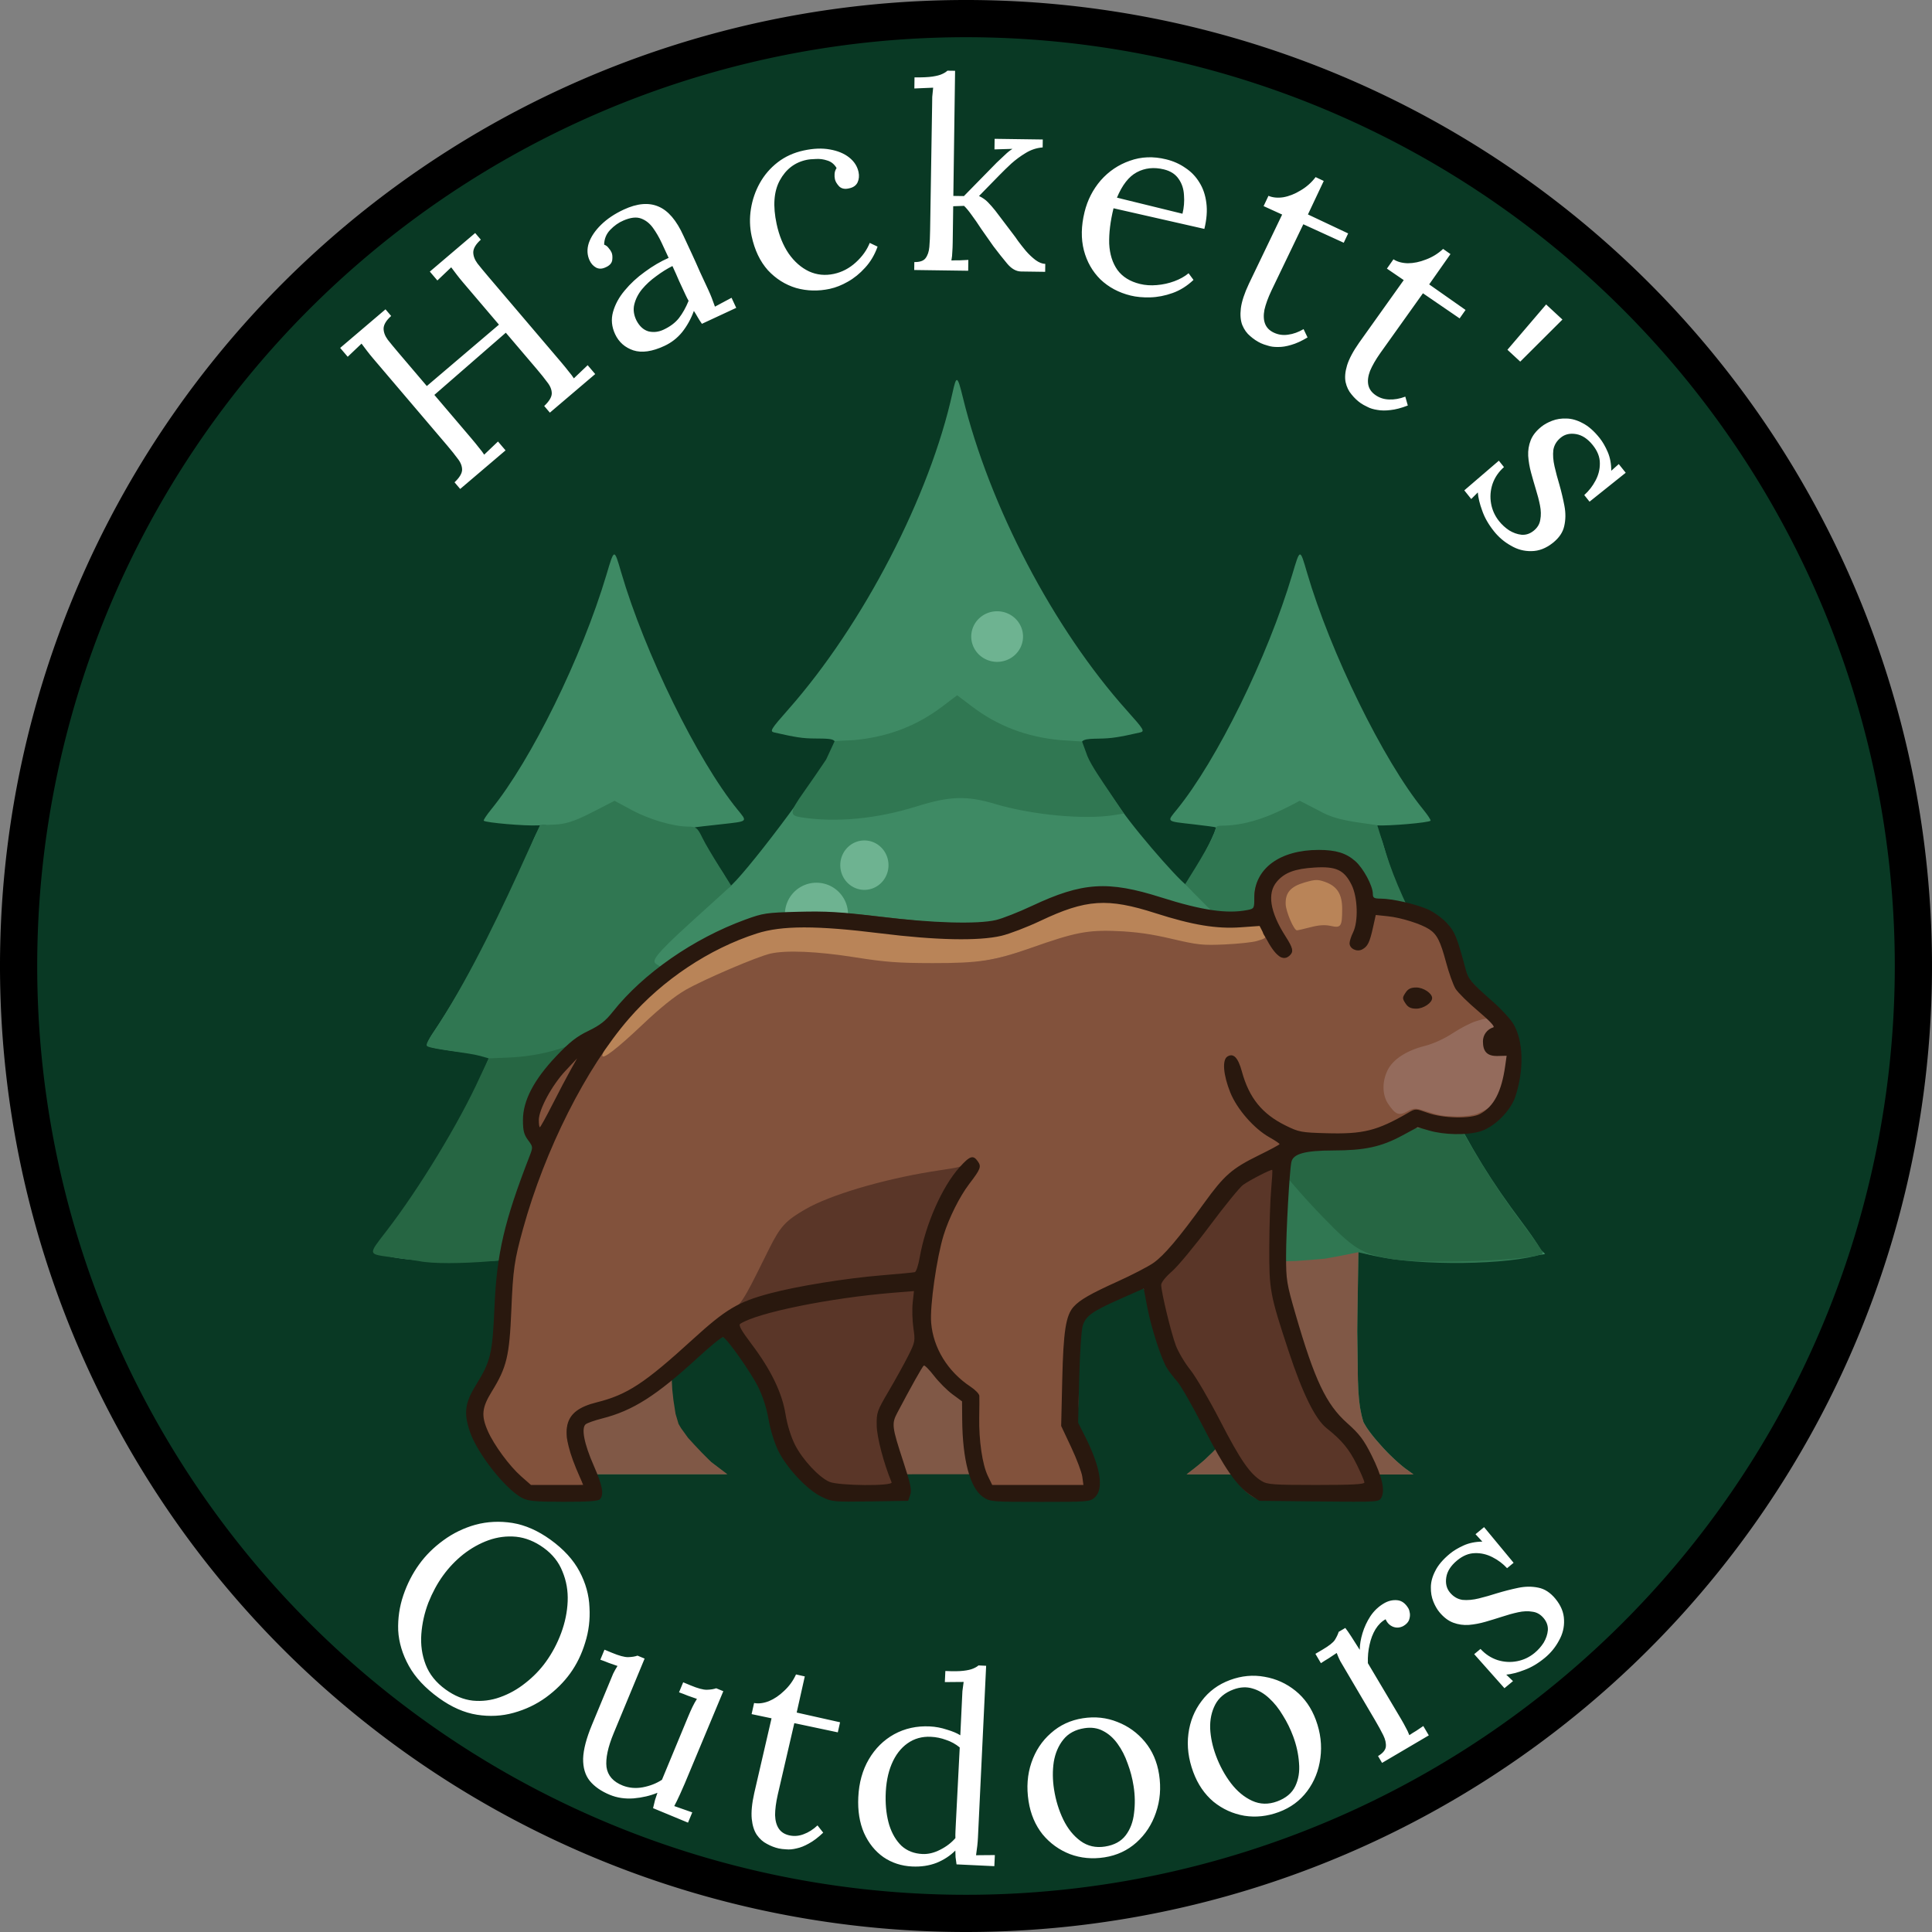 <?xml version="1.0" encoding="UTF-8" standalone="no"?>
<!-- Created with Inkscape (http://www.inkscape.org/) -->

<svg
   version="1.1"
   id="svg1"
   width="811.368"
   height="811.368"
   viewBox="0 0 811.368 811.368"
   sodipodi:docname="logo.svg"
   inkscape:version="1.4 (e7c3feb100, 2024-10-09)"
   xml:space="preserve"
   xmlns:inkscape="http://www.inkscape.org/namespaces/inkscape"
   xmlns:sodipodi="http://sodipodi.sourceforge.net/DTD/sodipodi-0.dtd"
   xmlns="http://www.w3.org/2000/svg"
   xmlns:svg="http://www.w3.org/2000/svg"><rect x="0" y="0" width="811.368" height="811.368" fill="#808080" stroke="none"/><defs
     id="defs1" /><sodipodi:namedview
     id="namedview1"
     pagecolor="#ffffff"
     bordercolor="#000000"
     borderopacity="0.25"
     inkscape:showpageshadow="2"
     inkscape:pageopacity="0.0"
     inkscape:pagecheckerboard="0"
     inkscape:deskcolor="#d1d1d1"
     showgrid="false"
     inkscape:zoom="0.80032887"
     inkscape:cx="92.46199"
     inkscape:cy="461.68521"
     inkscape:window-width="2560"
     inkscape:window-height="1368"
     inkscape:window-x="0"
     inkscape:window-y="0"
     inkscape:window-maximized="1"
     inkscape:current-layer="g1" /><g
     inkscape:groupmode="layer"
     inkscape:label="Image"
     id="g1"
     transform="translate(292.334,213.71)"
     style="display:inline"><path
       id="circle2"
       style="display:inline;fill:#093924;stroke:#000000;stroke-width:15.626;stroke-linecap:round;stroke-dasharray:none;stroke-opacity:1"
       inkscape:label="circleinnergreen"
       d="m -155.701,485.083 a 397.871,397.871 13.283 0 0 562.16,-24.057 397.871,397.871 13.283 0 0 -24.057,-562.16 397.871,397.871 13.283 0 0 -562.16,24.057 397.871,397.871 13.283 0 0 24.057,562.16 z" /><g
       inkscape:label="trees"
       id="g1-5"
       transform="translate(-146.699,-82.002)"
       style="display:inline"><path
         style="display:inline;fill:#3e8a64;fill-opacity:1"
         d="m 72.153,484.756 c 6.66,-3.444 13.054,-11.658 14.424,-17.461 l 1.263,-5.351 1.125,-34.387 c 0.987,-30.177 -0.303,-34.064 -1.625,-33.526 -13.624,5.553 -68.724,5.403 -74.195,0.07 -0.186,-0.182 1.101,-3.704 5.191,-9.109 14.975,-19.796 26.647,-38.909 36.643,-59.67 6.416,-13.326 6.077,-14.659 0.47,-14.659 -4.764,0 -20.253,-2.03 -21.469,-3.207 -0.474,-0.458 0.473,-2.782 2.107,-5.172 13.371,-19.559 30.889,-52.899 40.74,-77.531 3.175,-7.94 4.039,-9.257 6.344,-9.675 1.468,-0.266 0.193,-0.337 -2.832,-0.157 -5.305,0.315 -21.97,-1.113 -22.812,-1.956 -0.226,-0.226 1.166,-2.349 3.093,-4.716 16.81,-20.646 38.131,-64.044 48.419,-98.555 3.345,-11.222 3.226,-11.203 6.21,-0.995 9.843,33.669 32.055,78.973 48.808,99.55 4.286,5.264 4.675,4.904 -6.719,6.195 -5.169,0.586 -11.16,1.191 -11.341,1.373 -0.482,0.482 8.101,13.416 11.551,18.432 1.742,2.532 2.724,5.003 2.385,6 -2.527,7.433 29.014,-32.668 41.257,-52.452 5.761,-9.309 5.771,-9.29 -4.853,-9.364 -4.855,-0.034 -7.706,-0.462 -16.757,-2.518 -2.069,-0.47 -1.577,-1.283 5.892,-9.742 31.383,-35.543 59.466,-89.724 68.926,-132.979 1.634,-7.472 2.067,-7.272 4.334,2.001 11.198,45.791 38.052,97.057 68.868,131.471 7.211,8.053 7.635,8.762 5.524,9.242 -9.07,2.063 -11.984,2.498 -17.287,2.582 -11.217,0.177 -11.117,0.493 9.424,29.858 8.222,11.754 29.042,35.065 27.801,31.415 -0.341,-1.003 0.975,-2.809 2.79,-5.446 3.179,-4.62 9.616,-18.076 9.149,-18.542 -0.146,-0.146 -4.495,-0.745 -9.663,-1.33 -11.394,-1.291 -11.004,-0.932 -6.719,-6.195 16.81,-20.646 38.131,-64.044 48.419,-98.555 3.345,-11.222 3.226,-11.203 6.21,-0.995 9.843,33.669 32.055,78.973 48.808,99.55 1.928,2.368 3.32,4.49 3.093,4.716 -0.842,0.842 -17.507,2.271 -22.812,1.956 -3.025,-0.18 -4.299,-0.109 -2.832,0.157 2.295,0.416 4.036,1.427 6.205,9.319 6.626,24.109 21.686,50.492 34.476,70.577 4.347,6.826 7.194,11.428 6.76,11.847 -1.162,1.121 -14.068,4.203 -18.641,3.563 -6.004,-0.84 -11.565,-1.309 -1.526,14.668 12.271,19.528 24.035,43.435 37.843,61.189 3.549,4.563 8.787,8.459 8.583,8.658 -0.726,0.709 -22.547,1.105 -32.37,1.736 -14.168,0.91 -36.601,0.784 -45.718,-2.722 -1.033,-0.397 -1.185,6.153 -0.782,33.769 l 0.5,34.262 2.91,4.952 c 3.008,5.117 11.832,14.589 17.09,18.343 l 3,2.142 -47.5,0.021 -47.5,0.021 3.5,-2.665 c 5.965,-4.542 13.59,-12.758 16.612,-17.899 l 2.888,-4.914 0.5,-32.251 0.5,-32.251 -5.671,-1.06 c -19.545,-3.652 -37.851,-6.724 -50.305,-9.973 -4.687,-1.223 -9.88,-3.579 -10.069,-3.013 -1.403,4.209 -12.221,17.935 -21.455,25.415 -1.925,1.559 -2.966,2.556 -2.314,2.214 0.896,-0.469 -0.482,5.944 -0.232,24.648 0.424,31.664 -0.482,40.44 14.204,48.737 l 2.935,1.658 -47.343,-1.625 -51.593,1.875 6.529,-1.79 c 16.267,-4.461 14.56,-17.44 14.984,-49.104 0.251,-18.705 -1.753,-24.868 -0.857,-24.398 0.653,0.342 -0.389,-0.649 -2.314,-2.202 -9.454,-7.627 -19.258,-18.544 -22.61,-25.176 -0.083,-0.163 -3.077,1.312 -6.654,3.278 -10.704,5.884 -33.64,10.52 -52.024,10.518 l -6.918,0.397 -0.295,32.207 2.003,31.897 1.473,5.577 c 1.516,5.739 10.367,16.334 16.527,18.28 l 1.188,0.705 -43.062,0.146 -45,0.271 z M 255.07,422.839 c -0.332,-0.332 -1.195,-0.368 -1.917,-0.079 -0.798,0.319 -0.561,0.556 0.604,0.604 1.054,0.043 1.645,-0.193 1.312,-0.525 z m 5,0 c -0.332,-0.332 -1.195,-0.368 -1.917,-0.079 -0.798,0.319 -0.561,0.556 0.604,0.604 1.054,0.043 1.645,-0.193 1.312,-0.525 z M 201.435,261.895 c 5.571,-2.881 8.306,-9.866 5.781,-14.767 -4.39,-8.523 -13.462,-10.01 -19.816,-3.247 -8.419,8.962 3.057,23.691 14.035,18.014 z m 18.291,-23.581 c 5.795,-2.64 5.497,-11.434 -0.471,-13.906 -6.288,-2.604 -12.563,3.64 -9.964,9.914 1.835,4.43 5.987,6.018 10.435,3.991 z m 56,-96 c 5.795,-2.64 5.497,-11.434 -0.471,-13.906 -6.288,-2.604 -12.563,3.64 -9.964,9.914 1.835,4.43 5.987,6.018 10.435,3.991 z"
         id="path10"
         inkscape:label="treecolorupper"
         sodipodi:nodetypes="sscssssssssssssssssssscssssssssssssssssssssssssssssssscsscccsscccssssssscccssssssscccsscccsssssssssssssssssssssss" /><path
         style="display:inline;fill:#307752;fill-opacity:1"
         d="m 70.039,483.588 c 17.416,-13.767 18.28,-16.415 18.292,-56.065 0,0 0.766,-31.205 -0.778,-34.621 l -6.848,1.633 c -19.011,4.532 -54.791,4.166 -68.39,-0.429 -0.754,-0.255 1.736,-4.204 7.4,-11.735 12.862,-17.103 23.047,-30.38 32.563,-52.365 l 7.332,-17.235 -3.664,-1.046 c -4.684,-1.337 -19.835,-2.764 -22.077,-4.019 -1.139,-0.637 0.625,-2.911 4.986,-9.672 C 52.327,277.149 65.703,248.95 75.948,226.148 l 5.173,-11.28 6.977,-0.338 c 5.15,-0.249 10.211,-2.656 15.93,-5.599 l 8.433,-4.339 7.194,3.88 c 7.381,3.981 17.445,6.931 23.736,6.957 3.244,0.013 3.873,0.394 5.957,4.734 1.255,2.612 4.545,8.045 7.099,12.114 l 5.006,7.974 -17.097,15.512 c -15.418,13.989 -16.187,16.082 -14.547,17.281 3.639,2.661 17.216,9.234 23.531,11.393 3.575,1.222 7.175,2.463 8,2.758 0.825,0.295 2.175,0.595 3,0.666 0.825,0.072 4.875,2.805 9,3.247 14.32,1.535 27.591,-4.923 37.75,-14.105 2.888,-2.61 5.25,-4.141 5.251,-3.403 0.006,9.788 15.641,27.778 31.869,36.101 l 7.375,3.782 8.649,-3.278 c 17.669,-6.696 32.735,-21.013 32.31,-33.824 l -0.072,-1.874 4.965,5.839 c 7.645,8.99 23.851,11.982 38.153,10.449 4.125,-0.442 7.925,-2.863 8.75,-2.935 0.825,-0.072 2.175,-0.372 3,-0.666 0.825,-0.295 4.425,-1.536 8,-2.758 6.608,-2.259 19.865,-8.792 23.5,-11.581 1.96,-1.504 1.929,-1.597 -1.5,-4.611 -3.867,-3.399 -20.58,-19.64 -25.87,-25.141 l -3.37,-3.504 4.538,-7.329 c 2.496,-4.031 5.565,-9.466 6.819,-12.079 2.084,-4.34 0.682,-5.126 3.926,-5.14 11.917,-0.059 22.609,-4.946 32.836,-10.462 l 8.433,4.339 c 7.224,4.192 16.048,4.594 24.13,5.952 l 3.56,11.483 c 7.324,23.627 23.892,51.149 37.389,72.073 4.361,6.761 5.188,8.66 4.049,9.297 -2.239,1.253 -16.141,3.706 -21.003,3.706 h -4.387 l 9.249,18.25 c 10.981,21.668 18.789,34.367 31.903,51.889 5.679,7.588 9.203,13.129 8.5,13.366 -13.689,4.606 -51.343,5.071 -70.066,0.864 l -7.135,-1.603 -0.062,4.445 c 0,0 -0.02,0.848 -0.438,28.905 0,39.781 0.784,42.181 18.302,56.028 l 4.878,3.856 h -47.18 -47.18 l 4.878,-3.856 c 17.27,-13.652 18.28,-16.654 18.292,-54.394 l 0.01,-30.75 0.01,-0.539 c 0.006,-0.326 -1.095,0.149 -5.01,-0.545 -25.8,-4.573 -43.085,-4.844 -54.868,-11.702 -3.782,-2.201 -4.484,-2.336 -5.227,-1.007 -10.05,17.958 -38.866,37.793 -54.904,37.793 -16.039,0 -44.854,-19.835 -54.904,-37.793 -0.744,-1.329 -1.445,-1.194 -5.227,1.007 -11.784,6.858 -28.696,10.465 -54.868,11.702 -7.139,0.841 -7.223,0.236 -6.193,1.305 l -0.972,30.945 c -1.18,37.569 3.115,40.262 20.467,53.979 l 4.878,3.856 H 112.341 65.161 Z M 190.841,211.538 c -4.881,-0.759 -5.101,-1.917 1.012,-10.525 2.639,-3.716 6.711,-9.651 9.455,-13.74 l 3.595,-7.764 8.204,-0.41 c 14.146,-1.321 26.149,-5.895 36.985,-14.095 l 6.25,-4.73 6.25,4.73 c 10.832,8.197 22.84,12.775 36.97,14.094 l 9.23,0.598 2.266,6.185 c 1.588,3.9 6.39,10.781 9.579,15.54 l 5.709,8.522 -4.252,0.676 c -12.468,1.982 -34.436,-0.092 -49.851,-4.705 -11.814,-3.536 -19.051,-3.313 -32.844,1.012 -16.817,5.273 -33.882,6.894 -48.557,4.612 z"
         id="path9"
         inkscape:label="shadowupper"
         sodipodi:nodetypes="sscsssscsssscsscsssscssssssscscsscsssssssscssscscsssscssssccsscccsscsssssssscsscccsscsscsscsscssssss" /><path
         style="display:inline;fill:#266643;fill-opacity:1"
         d="m 30.341,397.906 c -0.825,-0.168 -5.662,-0.856 -10.75,-1.529 -11,-1.455 -10.841,-0.837 -2.881,-11.168 13.778,-17.88 30.502,-45.431 39.165,-64.516 l 3.729,-7.926 8.126,-0.331 c 14.297,-0.582 28.447,-4.485 39.861,-12.609 l 4.75,-3.381 4.791,3.442 c 7.284,5.233 16.24,9.097 25.679,11.077 l 8.527,1.79 -3.636,6.594 c -15.073,27.339 -48.555,68.154 -60.715,74.014 -8.218,3.96 -45.014,6.911 -56.647,4.543 z m 407.5,-1.03 c -11.846,-2.218 -15.036,-4.209 -27.793,-17.347 -18.059,-18.597 -33.403,-39.09 -45.06,-60.18 l -3.645,-6.594 8.527,-1.79 c 9.439,-1.981 18.396,-5.844 25.679,-11.077 l 4.791,-3.442 4.75,3.381 c 11.364,8.089 25.545,12.59 39.75,12.617 l 8,0.015 7.221,14.778 c 8.887,18.187 21.183,38.305 33.189,54.303 4.999,6.662 9.09,12.434 9.09,12.828 0,3.175 -50.459,5.137 -64.5,2.507 z m -95.201,-23.392 c -1.761,-1.074 -3.898,-3.3 -4.75,-4.947 -6.87,-13.285 12.691,-23.589 20.492,-10.795 6.156,10.096 -5.646,21.898 -15.742,15.742 z m -33.977,-15.229 c -5.524,-2.67 -5.039,-11.443 0.765,-13.847 8.905,-3.689 15.066,9.911 6.3,13.906 -2.958,1.348 -4.176,1.337 -7.064,-0.059 z m -63.684,-15.83 c -9.763,-3.628 -19.154,-8.727 -27.693,-15.038 -9.873,-7.296 -9.895,-7.301 -33.944,-7.496 -21.13,-0.171 -35.216,-1.626 -34.676,-4.015 1.196,-5.296 15.41,-28.361 16.674,-27.862 12.309,4.857 34.615,-0.361 45.482,-10.639 l 5.127,-4.849 1.162,4.345 c 2.918,10.911 15.085,23.138 30.911,31.066 l 7.632,3.823 4.564,-1.691 c 16.532,-6.127 36.124,-25.613 36.124,-35.929 0,-1.599 1.037,-1.005 5.323,3.049 11.113,10.51 33.248,15.721 45.795,10.78 1.222,-0.481 2.036,0.418 3.322,3.669 0.937,2.369 4.868,8.71 7.666,14.626 2.798,5.916 6.397,11.76 6.087,12.07 -1.984,1.984 -21.483,3.292 -32.694,2.562 -24.04,-1.566 -26.266,-1.142 -37.509,7.134 -20.47,15.069 -35.636,19.493 -49.355,14.396 z"
         id="path8"
         inkscape:label="shadowlow"
         sodipodi:nodetypes="sssscsscsscsssssscsscsscsssssssssssssssssssscsscssssssssss" /><path
         id="path23"
         style="fill:#805846;fill-opacity:1;stroke:#000000;stroke-width:0;stroke-linecap:round"
         inkscape:label="tree"
         d="m 87.625,393.625 0.312,4.125 0.125,4.5 0.125,5.438 -0.125,22.5 -0.25,12.625 -0.125,5.875 L 87.5,454.062 87.438,457 c 0,0 -0.438,2.562 -0.562,2.938 -0.125,0.375 -0.75,3.125 -0.875,3.375 -0.125,0.25 -0.562,2.062 -0.688,2.312 -0.125,0.25 -0.688,1.312 -0.688,1.312 l -1.062,1.562 -0.812,1.062 -1.125,1.75 L 78.5,475 l -6.062,5.875 -1.938,1.875 -6,4.688 h 95.375 l -6.812,-5.125 -3.875,-3.875 -3.312,-3.5 -2.562,-2.812 -2.938,-4.062 -1.062,-1.812 -1.25,-4.25 -0.875,-5.625 -0.5,-4.562 -0.188,-3.625 -0.125,-12.062 v -7.688 l -0.062,-13.938 -0.125,-9.625 0.188,-7.125 -3.875,0.312 -4.75,-0.062 -6.062,-0.312 -5,-0.25 -4.562,-0.312 -7.562,-0.5 c 0,0 -4.688,-0.562 -4.938,-0.562 -0.25,0 -4.875,-0.938 -5.125,-1 -0.25,-0.062 -2.625,-0.5 -2.625,-0.5 z m 337.219,0.547 -7.742,1.57 -6.312,1.148 -6.213,0.531 -5.984,0.441 -6.67,0.178 -6.172,0.1 -6.385,0.066 -3.006,-0.379 -0.012,1.141 0.023,2.332 -0.023,3.547 v 26.195 l -0.176,9.965 -0.111,8.012 -0.143,2.475 -0.09,1.502 -0.121,1.438 -0.176,1.768 -0.188,1.701 -0.244,1.557 -0.266,1.592 -0.297,1.336 -0.256,1.117 -0.33,1.094 -0.311,0.939 -0.197,0.508 -0.576,0.973 -1.094,1.68 -1.193,1.635 -1.127,1.424 -0.928,1.105 -0.916,1.027 -1.293,1.426 -1.238,1.326 -1.502,1.557 -1.326,1.24 -1.969,1.891 -2.188,1.844 -1.812,1.469 -1.922,1.5 -1.516,1.172 -0.203,0.172 95.406,0.047 L 445.938,486 l -1.812,-1.297 -2.359,-1.984 -2.109,-1.906 -2.625,-2.531 -1.688,-1.797 -1.891,-2.156 -1.594,-1.797 -1.797,-2.234 -1.688,-2.359 -1.141,-1.906 -0.219,-0.266 -0.781,-2.844 -0.75,-3.688 -0.406,-3.391 -0.312,-3.859 -0.125,-4.016 -0.125,-7.438 -0.141,-9.344 -0.047,-3.438 0.125,-9.016 0.188,-11.703 0.172,-11.172 z m -200.5,14.422 v 1.75 l -0.031,6.438 L 224.25,430.5 224,441.188 l -0.156,5.688 -0.594,8.438 -1.188,7.312 -1.375,5.281 -1.812,4.125 -2.844,4.5 -1.781,1.844 -4.156,3.688 -4.156,2.812 -3.906,2.562 108.594,-0.031 -1.531,-0.969 -6.281,-3.875 -2.781,-2.5 -2.781,-3 -1.781,-2.312 -1.875,-3.156 -1.512,-3.383 -3.01,-14.375 -0.955,-12.135 -0.328,-11.668 c 0,0 -0.393,-18.125 -0.438,-18.391 -0.044,-0.265 -0.088,-2.299 -0.088,-2.299 l -12.982,7.281 -7.719,3.719 -10.656,2 -6.156,-0.969 -11.688,-4.344 -7.438,-4.188 z" /><path
         id="path25"
         style="display:inline;fill:#6eb391;fill-opacity:1;stroke:#000000;stroke-width:0;stroke-linecap:round"
         d="M 273.125,125 A 10.875,10.625 0 0 0 262.25,135.625 10.875,10.625 0 0 0 273.125,146.25 10.875,10.625 0 0 0 284,135.625 10.875,10.625 0 0 0 273.125,125 Z m -55.75,96.25 A 10.125,10.375 0 0 0 207.25,231.625 10.125,10.375 0 0 0 217.375,242 10.125,10.375 0 0 0 227.5,231.625 10.125,10.375 0 0 0 217.375,221.25 Z M 197.25,239 A 13.25,13.25 0 0 0 184,252.25 13.25,13.25 0 0 0 197.25,265.5 13.25,13.25 0 0 0 210.5,252.25 13.25,13.25 0 0 0 197.25,239 Z"
         inkscape:label="uppertreespots" /></g><g
       id="g262160"
       transform="matrix(0.889,0,0,0.889,-102.105,51.751)"
       inkscape:label="bear"
       style="display:inline"><path
         style="display:inline;fill:#b98458;fill-opacity:1"
         d="m 37.361,408.052 c 8.499,3.187 -19.208,-14.181 -25.259,-26.686 -2.53,-5.229 -4.025,-7.277 -4.052,-12.482 -0.032,-5.998 1.551,-7.02 5.561,-13.228 6.274,-9.714 6.818,-17.236 6.841,-30.735 0.038,-21.935 3.744,-42.485 13.391,-68.27 4.586,-12.258 5.156,-14.577 3.656,-16.077 -3.64,-3.64 -4.556,-11.944 -2.026,-19.034 4.181,-11.718 17.021,-26.204 27.798,-31.57 4.756,-2.368 9,-6.532 17.582,-15.46 14.126,-14.694 24.964,-22.843 40.205,-30.332 27.453,-13.49 36.442,-13.835 88.578,-7.608 19.695,2.352 37.787,2.555 47.346,0.53 3.808,-0.807 11.526,-4.001 15.719,-6.144 13.375,-6.836 20.149,-8.928 30.936,-9.497 11.343,-0.599 16.952,0.206 34.035,6.759 14.178,5.438 25.816,7.672 33.611,5.296 l 7.193,-2.193 1.495,-6.295 c 2.788,-11.736 6.503,-17.794 22.614,-20.589 16.28,-2.825 20.736,5.455 30.017,17.365 l 2.487,4.965 7.641,0.579 c 7.783,0.589 15.364,4.386 20.889,7.801 5.632,3.481 8.371,6.998 11.864,18.958 3.241,11.095 3.573,11.661 9.34,16.598 15.962,13.665 19.072,17.073 19.048,30.525 -0.028,15.996 -5.613,25.8 -15.797,31.51 -5.194,2.913 -4.572,3.701 -14.016,3.568 -5.658,-0.08 -10.373,-1.632 -12.894,-2.456 -4.345,-1.421 -7.067,-1.074 -11.45,1.706 -9.726,6.168 -23.544,8.339 -37.588,7.327 -5.603,-0.404 -8.735,-0.363 -11.62,1.105 -4.384,2.231 -7.132,4.412 -8.641,32.037 -1.308,23.944 -0.233,30.486 4.79,47.562 7.342,24.963 14.134,41.223 18.884,45.668 11.497,10.758 12.7,12.107 16.742,20.264 2.914,5.88 5.429,9.085 5.734,12.762 0.728,8.776 2.193,7.553 -29.41,7.163 -29.22,-0.36 -28.083,0.478 -35.345,-6.698 -5.466,-5.401 -9.126,-12.418 -18.387,-30.546 -4.414,-8.639 -10.089,-17.717 -11.943,-19.887 -1.855,-2.169 -4.692,-6.164 -6.211,-9.164 -2.788,-5.509 -7.895,-25.629 -7.895,-30.173 0,-2.091 -2.759,-3.996 -4.671,-3.405 -6.022,1.863 -25.28,11.921 -26.846,14.142 -2.236,3.171 -2.774,18.332 -2.902,35.982 l -0.095,13.154 3.349,9.127 c 5.663,15.431 8.274,21.695 3.746,25.797 -1.78,1.613 -2.071,0.601 -21.308,0.886 -24.368,0.36 -26.309,1.483 -30.84,-3.678 -4.55,-5.182 -7.243,-10.702 -7.247,-26.674 l -0.003,-14.547 -5.945,-6.258 c -3.084,-3.246 -7.503,-6.875 -9.514,-8.546 l -3.882,-3.225 -4.803,4.861 c -2.646,2.678 -4.533,9.662 -6.781,13.334 -3.724,6.084 -4.274,8.296 -3.792,12.888 0.291,2.772 2.456,8.707 4.431,14.43 6.769,19.623 2.634,17.805 -17.111,17.922 -18.403,0.109 -18.472,-0.652 -26.8,-7.397 -5.332,-4.319 -12.153,-12.693 -14.647,-19.256 -1.047,-2.755 -2.564,-7.939 -3.084,-11.614 -1.169,-8.252 -5.877,-19.077 -13.827,-29.799 -3.232,-4.359 -7.151,-8.26 -7.659,-8.574 -0.508,-0.314 -7.797,3.514 -13.525,8.793 -19.463,17.937 -31.394,26.188 -44.745,29.13 -7.914,1.744 -11.313,4.462 -9.776,10.565 0.656,2.606 3.119,9.679 5.283,14.761 4.519,10.617 4.498,10.139 1.777,12.86 -1.823,1.823 -1.117,-0.424 -14.563,-0.46 -10.786,-0.029 -20.742,-2.02 -18.181,-1.059 z"
         id="path262164"
         inkscape:label="backstripeandears"
         sodipodi:nodetypes="ssssssssssssssssscssscssssssssssssssssssssssssscssssscsscssssssssssssssssss" /><path
         style="display:inline;fill:#946b5c;fill-opacity:1"
         d="M 36.819,408.752 C 26.949,405.131 14.074,390.65 9.382,376.72 6.63,368.553 7.002,365.978 10.536,359.637 c 9.393,-16.851 9.548,-16.948 10.376,-36.473 1.094,-25.782 9.533,-39.682 14.357,-66.808 l 3.649,-14.352 -0.997,-3.466 c -0.802,-2.787 -2.212,-2.522 -2.212,-8.669 0,-6.069 0.719,-6.986 3.417,-12.455 6.205,-12.58 18.439,-25.264 27.94,-28.4 2.044,-0.675 7.036,-4.273 8.122,-5.702 4.51,-5.932 17.158,-20.164 24.144,-25.506 13.953,-10.669 30.671,-18.388 46.263,-22.623 9.661,-2.624 32.196,-2.986 58.448,0.293 37.703,4.71 52.722,3.954 71.086,-5.228 14.752,-7.375 18.152,-8.769 32.929,-8.705 12.684,0.055 12.795,1.495 26.753,6.035 16.089,5.234 28.701,7.129 37.477,4.717 l 6.358,-1.32 0.63,-6.207 c 0.32,-3.156 1.475,-6.57 2.305,-8.161 3.583,-6.863 10.418,-9.796 21.518,-11.584 16.398,-2.641 22.849,3.117 29.604,15.608 l 1.631,5.967 7.555,1.216 c 9.31,1.499 17.901,3.681 22.979,7.561 4.974,3.801 8.564,8.653 10.894,18.284 2.39,9.88 3.52,12.748 11.96,19.847 9.465,7.96 12.415,11.519 14.569,19.731 1.484,5.659 1.77,6.925 0.72,14.163 -3.503,24.155 -15.975,27.431 -40.682,26.901 l -7.17,-0.154 -6.309,2.047 c -2.925,0.949 -6.008,2.95 -9.15,4.055 -7.124,2.504 -21.668,3.93 -28.842,3.104 -4.022,-0.463 -7.51,-0.061 -10.665,1.244 -3.805,1.574 -5.745,5.161 -6.244,8.761 -1.305,9.414 -2.214,41.757 -1.635,48.862 1.059,13.006 13.57,50.642 20.598,62.635 1.46,2.491 4.169,7.09 6.56,8.735 8.669,5.965 18.978,21.354 18.344,30.036 -0.468,6.407 0.046,4.471 -26.349,4.488 -27.709,0.018 -29.467,2.076 -36.412,-4.163 -6.572,-5.903 -10.639,-11.877 -20.476,-31.417 -4.325,-8.592 -9.598,-17.268 -11.582,-19.551 -1.984,-2.283 -4.188,-6.724 -5.303,-8.924 -2.801,-5.527 -6.332,-17.682 -7.86,-26.366 -0.702,-3.987 -4.086,-8.556 -4.685,-8.533 -2.781,0.109 -26.002,12.377 -27.569,14.62 -2.289,3.275 -2.002,17.808 -2.012,35.388 -0.008,12.738 -2.027,14.6 0.29,19.172 8.979,17.719 11.189,27.033 4.49,30.497 -2.304,1.191 -5.772,0.506 -21.878,0.502 -11.165,-0.003 -21.526,-0.469 -23.564,-1.035 -8.627,-2.396 -9.683,-9.725 -12.641,-30.19 l -0.215,-14.043 -6.795,-6.945 c -3.619,-3.7 -8.179,-7.569 -9.062,-9.276 -1.282,-2.48 -3.88,-3.357 -4.581,-2.168 -10.179,17.251 -15.261,26.28 -15.261,29.915 0,2.194 2.27,9.306 4.505,15.803 2.391,6.953 3.714,10.933 3.529,12.833 -0.51,5.257 -0.755,5.786 -19.105,5.444 -14.55,-0.271 -19.318,-3.057 -20.923,-3.927 -11.825,-6.411 -22.192,-19.205 -24.252,-34.199 -1.21,-8.803 -5.481,-18.61 -13.925,-29.999 -3.305,-4.457 -7.763,-8.811 -8.288,-9.135 -0.525,-0.325 -5.738,2.826 -11.449,8.08 -19.81,18.228 -31.466,25.179 -46.209,29.054 -4.061,1.067 -9.225,3.759 -9.721,4.497 -1.48,2.206 0.428,9.734 4.792,19.933 4.252,9.94 4.924,12.319 2.828,14.419 -1.82,1.824 -26.526,2.109 -31.312,0.353 z M 78.492,196.902 c 2.985,-2.214 8.715,-7.936 12.84,-12.168 9.002,-9.237 16.852,-14.213 30.351,-20.552 29.57,-13.888 34.493,-14.947 66.938,-10.003 17.349,2.644 25.583,2.675 38.494,2.703 19.587,0.042 28.243,-1.49 50.566,-9.016 25.544,-8.612 35.064,-8.379 61.382,-2.173 14.775,3.484 23.71,5.089 33.888,3.159 4.613,-0.875 11.824,-3.426 12.11,-3.712 0.286,-0.286 -1.056,-3.27 -1.166,-4.497 -0.191,-2.134 -2.74,-4.272 -17.291,-3.497 -15.451,0.823 -14.91,0.638 -29.387,-4.134 -12.521,-4.127 -15.281,-5.623 -24.414,-6.066 -12.839,-0.624 -19.919,0.623 -36.411,8.415 -15.669,7.403 -23.28,9.18 -43.721,8.438 -8.525,-0.309 -22.925,-1.677 -32,-2.904 -11.061,-1.496 -21.939,-2.478 -33,-2.531 -15.649,-0.075 -16.993,-0.372 -25.055,2.357 -23.193,7.852 -46.272,24.854 -62.166,42.66 -15.143,16.965 -12.198,21.116 -1.956,13.521 z M 405.487,139.768 c 1.916,-0.552 5.646,-0.257 8.22,0.048 5.431,0.643 7.287,-1.542 6.9,-9.023 -0.315,-6.099 -2.103,-10.87 -5.642,-12.7 -5.44,-2.813 -16.445,-1.317 -19.859,3.023 -2.727,3.466 -3.904,8.781 -0.811,14.884 1.988,3.923 4.317,5.89 5.63,5.352 0.93,-0.381 3.645,-1.034 5.561,-1.585 z"
         id="path262163"
         inkscape:label="muzzle"
         sodipodi:nodetypes="ssssscsssssssssssscsssscssssssscssssssssssssssssscssssscssssssssssssssssssssssssssssssssscssssssssssss" /><path
         style="display:inline;fill:#82523c;fill-opacity:1"
         d="M 30.978,406.865 C 24.889,404.283 8.821,381.179 7.595,370.328 c -0.489,-4.324 -0.093,-5.192 2.573,-9.948 9.335,-16.657 9.097,-17.119 9.989,-35.748 1.313,-27.415 4.822,-42.054 14.31,-69.931 l 3.987,-11.716 -2.423,-3.957 c -2.163,-3.533 -2.445,-4.596 -2.034,-9.91 0.284,-3.666 1.384,-7.674 3.046,-11.189 5.883,-12.436 20.589,-27.178 29.731,-29.955 2.402,-0.73 5.876,-3.393 8.164,-6.317 1.925,-2.459 7.882,-8.535 13.17,-13.636 20.399,-19.68 44.81,-31.844 67.043,-34.34 11.148,-1.251 17.894,-1.66 48.907,1.949 17.756,2.066 24.99,2.859 37.5,2.474 17.211,-0.528 20.982,-1.877 35.729,-9.295 10.528,-5.296 20.291,-7.29 30.102,-7.271 8.535,0.017 13.997,1.648 29.291,6.568 13.053,4.199 27.091,6.869 35.383,4.485 l 6.494,-1.867 0.937,-4.731 c 1.257,-6.346 0.858,-8.651 4.423,-12.421 5.439,-5.753 13.744,-9.52 25.777,-9.558 12.56,-0.04 19.978,5.398 22.934,16.857 l 1.385,5.371 7.977,1.575 c 8.617,1.702 17.684,3.358 23.163,7.128 4.948,3.405 8.416,9.264 10.722,18.717 2.347,9.622 2.928,11.93 11.012,18.905 8.787,7.581 11.992,10.23 14.49,15.875 2.846,6.435 2.844,13.398 1.097,22.291 -2.5,12.726 -5.821,19.278 -14.906,23.432 -5.593,2.558 -19.54,2.771 -27.048,0.358 -4.773,-1.534 -5.831,-1.736 -9.76,0.745 -9.807,6.191 -28.002,7.83 -39.833,8.777 -3.777,0.302 -6.802,0.044 -10.044,1.282 -5.399,2.062 -6.1,2.213 -7.687,28.111 -1.672,27.29 -0.958,33.541 5.172,53.225 8.989,28.865 15.584,39.824 21.078,45.552 6.165,6.427 17.504,20.46 18.684,30.422 0.991,8.368 3.141,6.976 -28.235,6.976 -25.269,0 -26.283,0.067 -29.828,-1.742 -7.086,-3.615 -13.608,-11.582 -23.871,-31.53 -5.297,-10.296 -11.53,-20.935 -13.785,-23.643 -2.255,-2.708 -4.579,-7.22 -5.907,-10.095 -2.404,-5.203 -8.786,-26.716 -8.786,-30.324 0,-1.041 -1.626,-3.439 -2.651,-2.39 -0.446,0.456 -6.289,2.379 -12.962,5.623 -9.314,4.528 -13.639,7.366 -14.601,9.476 -1.993,4.374 -1.881,16.19 -1.915,32.704 l -1.246,14.923 2.515,8.908 c 4.173,14.781 9.274,22.797 5.319,26.752 -1.891,1.891 -1.898,1.393 -24.988,1.393 h -22.546 l -4.158,-2.532 c -6.579,-4.006 -8.636,-16.242 -8.65,-33.3 l 0.268,-10.044 -7.548,-7.119 c -4.118,-3.884 -8.43,-8.137 -9.238,-9.449 -1.44,-2.338 -4.936,-2.406 -11.048,9.474 -7.987,15.526 -8.485,17.964 -2.928,34.704 4.195,12.636 4.457,15.685 2.469,17.673 -0.844,0.844 -4.984,0.869 -17.638,0.869 -16.427,0 -17.38,-0.133 -21.486,-2.121 -12.064,-5.84 -24.737,-25.436 -24.792,-38.475 -0.007,-1.548 -1.147,-5.369 -2.333,-8.221 -2.549,-6.132 -12.272,-25.387 -16.869,-27.013 l -3.935,-1.392 -11.851,9.833 c -20.367,16.899 -29.592,24.106 -43.666,27.628 -3.749,0.938 -7.452,2.175 -8.295,3.019 -2.169,2.169 -2.08,9.45 2.725,20.697 4.07,9.527 4.611,12.817 2.527,14.9 -0.837,0.837 -5.072,1.17 -16.664,0.869 L 36.677,409.282 Z M 483.856,227.532 c 6.928,-2.895 17.281,-9.52 14.453,-20.774 l 0.476,-6.968 -4.342,-0.937 c -3.565,-0.769 -5.832,-0.17 -6.966,-3.9 -0.886,-2.915 2.691,-4.108 3.528,-6.64 l 2.931,-2.406 -3.388,-2.489 c -1.994,-1.465 -3.461,-0.715 -7.244,0.382 -2.336,0.677 -7.264,3.213 -10.951,5.635 -4.091,2.687 -9.253,5.044 -13.243,6.046 -8.589,2.158 -14.925,6.251 -17.506,11.311 -2.755,5.401 -2.673,11.875 0.203,16.1 3.452,5.069 5.033,5.693 9.006,3.553 3.185,-1.715 3.725,-1.732 8.325,-0.262 7.069,2.26 8.222,2.456 15.201,2.585 3.455,0.064 7.737,-0.492 9.516,-1.235 z M 89.585,185.384 c 8.497,-8.05 15.222,-13.456 20.427,-16.424 8.734,-4.98 33.59,-15.613 39.903,-17.07 7.466,-1.724 22.198,-1.089 39.934,1.721 14.364,2.276 20.433,2.73 36.709,2.75 21.982,0.027 29.246,-1.095 46.437,-7.168 20.845,-7.365 26.705,-8.515 40.563,-7.96 9.131,0.365 16.139,1.353 26,3.665 12.259,2.874 14.557,3.117 25,2.65 6.325,-0.283 13.145,-1.008 15.155,-1.61 3.458,-1.036 5.076,-1.379 3.797,-3.824 l -2.123,-4.057 -15.047,0.406 c -10.348,0.279 -16.116,-0.95 -24.281,-3.52 -24.19,-7.614 -24.921,-7.842 -34.078,-7.902 -11.062,-0.073 -15.211,1.022 -29.812,7.894 -17.336,8.158 -20.915,9.149 -41.61,8.982 -11.621,-0.094 -22.797,-1.025 -33.422,-2.465 -22.551,-3.055 -45.3,-4.131 -54.175,-2.037 -26.336,6.214 -54.781,26.672 -74.119,52.011 -3.086,4.044 -4.284,8.095 -4.284,8.619 0,2.121 7.032,-3.297 19.027,-14.66 z M 405.133,139.406 c 4.006,-1.043 6.83,-1.217 9.615,-0.591 4.766,1.071 5.31,0.239 5.31,-8.108 0,-6.932 -2.398,-10.693 -8.107,-12.712 -3.441,-1.217 -4.633,-1.183 -9.654,0.276 -6.592,1.916 -9.13,4.835 -8.926,10.266 0.135,3.582 3.908,12.346 5.315,12.346 0.426,0 3.326,-0.665 6.446,-1.477 z"
         id="path262162"
         inkscape:label="body"
         sodipodi:nodetypes="ssssscssssssssssssscsssscssssssssssssssssssssssssscssscsccssssssscsscsssssscssscssscssssssssssssssssssssscsssssssssssssssssss" /><path
         style="display:inline;fill:#5a3628;fill-opacity:1"
         d="m 33.419,408.04 c -8.187,-2.828 -16.782,-15.946 -21.933,-26.954 -4.806,-10.27 -5.463,-14.584 0.024,-23.616 7.367,-12.126 8.443,-16.243 9.473,-38.196 1.167,-24.852 3.799,-34.563 12.823,-61.988 l 4.617,-14.034 -2.173,-4.559 c -1.769,-3.711 -1.571,-4.739 -1.161,-10.032 1.148,-14.825 18.333,-35.044 33.242,-40.366 2.042,-0.729 5.759,-4.477 9.184,-8.528 21.372,-25.278 51.458,-42.972 78.293,-46.024 10.633,-1.21 16.366,-2.754 46.749,0.754 25.438,2.937 45.425,4.783 55.234,2.485 3.704,-0.868 10.781,-3.649 15.633,-6.086 12.013,-6.033 20.218,-8.828 29.774,-9.524 9.98,-0.727 17.03,0.74 33.703,5.979 14.787,4.646 27.824,8.088 35.828,5.368 l 5.828,-1.98 v -5.527 c 0,-10.246 7.083,-15.884 18.495,-19.422 8.337,-2.585 18.08,-2.233 23.67,0.306 6.794,3.086 12.585,11.322 12.585,18.006 0,1.123 3.024,2.965 8.499,3.429 13.614,1.152 25.111,5.969 29.223,13.019 1.355,2.323 2.941,8.638 4.996,13.794 l 3.782,9.493 9.26,9.734 c 11.815,12.42 14.71,15.69 14.7,27.655 -0.015,16.64 -6.241,28.37 -17.365,32.625 -5.809,2.222 -16.757,1.003 -24.984,0.554 l -5.795,-1.331 -9.017,4.263 c -10.553,4.989 -15.614,6.374 -30.402,6.374 -13.999,0 -20.441,2.789 -21.212,7.471 -0.924,5.611 -2.607,33.545 -2.607,44.014 0,11.788 0.957,18.168 9.196,42.999 6.831,20.588 11.59,29.762 18.169,34.748 6,4.546 12.787,13.58 16.171,22.637 2.752,7.367 2.887,8.868 1.273,11.884 -0.985,1.84 -1.043,2.559 -27.212,2.559 -25.141,0 -27.823,0.694 -31.215,-1.056 -7.939,-4.098 -11.444,-12.414 -23.515,-36.291 -4.237,-8.38 -9.859,-17.814 -12.302,-20.676 -5.396,-6.321 -9.985,-15.957 -13.074,-30.681 -1.241,-5.912 -2.439,-12.78 -2.855,-12.78 -1.292,0 -21.163,8.766 -25.056,11.19 -2.032,1.265 -5.182,4.08 -5.473,5.015 -1.534,4.923 -1.911,18.025 -1.929,32.526 -0.02,16.277 -0.644,17.373 2.494,23.589 6.998,13.863 9.231,22.951 5.252,26.93 -1.891,1.891 -2.006,1.688 -25.038,1.688 -23.217,0 -22.694,-0.021 -25.232,-2.016 -5.978,-4.702 -9.854,-16.193 -10.041,-33.427 l -0.113,-10.443 -7.488,-6.838 c -4.159,-3.798 -7.926,-8.166 -8.747,-9.502 -1.473,-2.396 -3.855,-2.804 -10.933,9.712 -8.709,15.4 -9.171,17.786 -3.358,35.401 3.439,10.421 2.349,11.688 2.836,14.056 l 0.815,3.963 -17.825,-1.836 c -17.517,-1.804 -16.502,1.284 -21.165,-1.078 -6.398,-3.242 -16.875,-13.068 -20.78,-21.001 -1.788,-3.633 -3.533,-10.031 -4.354,-14.734 -1.568,-8.981 -4.03,-14.283 -8.751,-21.687 -4.533,-7.11 -13.648,-18.36 -14.596,-18.389 -0.456,-0.014 -6.595,4.399 -12.307,9.71 -19.071,17.734 -31.154,25.613 -44.757,28.685 -10.686,2.413 -12.333,7.357 -5.159,24.149 4.182,9.789 5.198,12.213 3.102,14.309 -0.834,0.834 -5.088,1.278 -16.25,1.278 -13.402,0 -11.558,0.735 -14.457,-0.266 z m 25.766,-13.628 c -1.492,-5.868 -5.158,-10.022 -5.432,-14.123 -0.692,-10.355 4.77,-13.159 17.2,-16.058 12.772,-2.98 23.002,-9.958 44.539,-29.828 6.875,-6.343 13.945,-12.722 16.318,-13.973 4.816,-2.538 8.448,-10.877 17.584,-29.17 5.254,-10.52 7.743,-13.227 17.165,-18.665 11.5,-6.638 35.898,-13.915 59.528,-17.756 11.018,-1.791 14.478,-1.861 16.133,-3.965 2.206,-2.804 2.397,-2.416 4.662,-0.151 2.322,2.322 1.405,2.22 -3.521,8.789 -9.489,12.652 -13.824,24.112 -17.467,47.924 -1.803,11.785 -1.45,15.4 -0.48,20.974 2.019,11.595 6.865,20.356 16.985,28.34 l 5.22,4.118 0.221,11.854 c 0.266,14.266 1.981,21.382 4.237,26.66 l 1.851,4.329 22.617,0.387 21.623,-0.055 -0.018,-4.965 c -0.008,-2.096 -2.673,-8.648 -5.28,-14.405 l -4.599,-10.158 0.782,-11.508 c 0.01,-13 0.592,-31.485 2.107,-37.225 1.789,-6.776 4.955,-9.453 23.341,-18.4 19.433,-9.456 21.585,-10.446 34.763,-28.119 4.716,-6.325 10.426,-14.256 12.554,-17.085 4.461,-5.93 7.292,-7.824 20.03,-14.781 l 10.034,-5.48 -4.303,-3.738 c -2.094,-1.819 -19.962,-19.294 -21.226,-31.534 -0.506,-4.9 -1.274,-4.52 0.623,-5.535 2.867,-1.534 2.939,0.431 3.725,3.986 3.419,15.463 9.707,23.126 22.52,29.196 6.486,3.073 8.195,3.359 22.393,3.339 16.495,-0.022 20.863,-0.616 32.029,-7.168 l 6.616,-3.882 6.753,1.649 c 9.527,2.326 19.21,3.415 24.911,0.295 5.631,-3.081 14.832,-12.961 12.56,-21.809 l -0.426,-7.15 -3.494,-0.727 c -7.565,-1.575 -9.848,-8.288 -2.601,-11.289 0.872,-0.361 0.176,-2.599 -1.545,-4.074 -16.431,-14.088 -17.398,-15.726 -20.282,-27.535 -3.1,-12.694 -5.793,-17.052 -17.712,-20.556 -2.987,-0.878 -9.335,-2.637 -11.768,-1.909 l -5.009,-1.171 -1.673,6.845 c -1.95,7.98 -4.668,12.893 -8.122,9.439 -1.521,-1.521 -1.55,-4.035 -0.053,-5.532 1.75,-1.75 2.471,-15.455 1.007,-20.685 -1.52,-5.429 -7.417,-11.194 -12.583,-12.163 -7.498,-1.407 -19.564,1.196 -24.358,5.483 -2.918,2.609 -4.677,5.476 -4.635,10.797 0.045,5.889 4.077,10.735 9.539,19.616 2.668,4.337 1.775,7.074 -2.473,7.585 -2.06,0.248 -2.272,-1.317 -4.61,-4.781 -1.599,-2.369 -4.306,-4.877 -4.965,-6.527 l -1.042,-4.406 -14.264,0.231 c -9.313,0.151 -16.234,-0.563 -23.201,-2.761 -36.103,-11.388 -43.687,-11.504 -66.314,-0.417 -6.191,3.034 -14.331,5.959 -18.088,6.882 -10.681,2.625 -31.171,2.711 -58.759,-0.615 -30.212,-3.642 -47.854,-3.451 -59.994,0.818 -30.811,10.835 -57.474,33.694 -76.553,65.438 -11.013,18.323 -20.535,37.688 -28.343,60.854 -6.664,19.773 -10.055,31.88 -10.954,53.257 -0.893,21.206 -0.625,24.87 -7.904,36.938 -2.59,4.295 -3.629,8.428 -3.629,10.646 0,7.082 10.278,24.754 19.277,31.881 3.842,3.043 5.11,3.621 16.689,2.692 l 11.697,-0.939 z M 452.89,176.425 c -4.245,-1.663 -3.93,-5.355 0.361,-6.987 4.228,-1.607 7.982,-0.057 7.982,3.556 0,3.609 -4.14,5.077 -8.343,3.431 z M 43.538,231.186 c 0.324,-1.238 4.451,-7.512 8.025,-14.078 3.574,-6.566 8.237,-16.495 8.067,-16.665 -0.699,-0.699 -14.343,14.423 -16.59,19.057 -2.779,5.729 -3.606,14.874 -2.087,14.874 0.552,0 2.262,-1.951 2.586,-3.189 z"
         id="path262161"
         inkscape:label="shadowlegs"
         sodipodi:nodetypes="ssssscssssssssssscssssssscsssscssssssssssssssssscsssscssssscssssssssssssssssssssssssssscsscccssccssssscssssssscssscsssssscssssssssssscssssssssssssscsssssssssss" /><path
         style="display:inline;fill:#29180e;fill-opacity:1"
         d="M 32.558,408.943 C 24.634,404.75 11.386,387.866 7.942,377.57 5.023,368.848 5.652,364.118 10.849,355.707 c 6.989,-11.313 7.791,-14.686 8.754,-36.823 1.104,-25.377 4.573,-40.331 16.487,-71.083 1.771,-4.57 1.769,-4.591 -0.628,-7.834 -1.932,-2.613 -2.404,-4.471 -2.404,-9.469 0,-9.132 5.119,-18.966 15.68,-30.123 6.346,-6.704 9.622,-9.285 15.204,-11.98 5.544,-2.676 8.109,-4.688 11.615,-9.11 14.289,-18.022 38.012,-34.516 62.5,-43.455 8.466,-3.09 9.951,-3.311 25.027,-3.714 13.213,-0.353 19.973,0.051 38.5,2.306 24.982,3.04 46.182,3.648 54.973,1.578 3.025,-0.712 10.675,-3.724 17,-6.693 23.823,-11.182 35.81,-11.965 60.981,-3.983 19.408,6.154 31.227,7.87 40.894,5.936 3.016,-0.603 3.125,-0.805 3.125,-5.788 0,-13.709 11.991,-22.598 30.46,-22.581 8.112,0.007 12.873,1.47 17.226,5.292 3.829,3.362 8.288,11.659 8.304,15.453 0.008,1.928 0.546,2.252 3.76,2.267 5.398,0.025 16.208,2.479 22.116,5.021 2.798,1.204 6.874,4.127 9.058,6.495 3.866,4.194 4.748,6.366 8.965,22.065 1.217,4.531 2.481,6.018 12.925,15.206 3.941,3.467 8.272,8.192 9.624,10.5 4.69,8.006 5.044,21.551 0.892,34.164 -2.283,6.936 -10.124,14.656 -16.83,16.57 -6.301,1.798 -16.811,1.595 -23.885,-0.461 l -5.448,-1.584 -7.338,3.958 c -9.886,5.332 -17.679,7.017 -32.545,7.035 -13.345,0.016 -18.956,1.567 -19.779,5.465 -0.885,4.195 -2.505,32.998 -2.505,44.525 0,11.151 0.291,12.938 4.434,27.23 9.061,31.26 14.488,42.716 24.432,51.569 5.799,5.163 7.838,7.857 11.525,15.22 4.907,9.802 6.474,16.523 4.648,19.935 -1.147,2.144 -1.344,2.156 -29.422,1.864 l -28.267,-0.294 -4.167,-2.759 c -6.554,-4.34 -12.376,-12.726 -22.277,-32.089 -5.048,-9.872 -10.6,-19.57 -12.337,-21.551 -1.737,-1.981 -3.886,-4.762 -4.775,-6.182 -2.69,-4.294 -7.427,-18.862 -9.29,-28.567 l -1.756,-9.147 -10.79,4.77 c -13.569,5.998 -16.59,8.146 -18.025,12.817 -0.626,2.039 -1.37,13.177 -1.654,24.75 l -0.515,21.044 3.257,6.452 c 7.336,14.532 8.988,24.726 4.666,28.787 -2.241,2.105 -3.062,2.174 -25.852,2.174 -22.86,0 -23.635,-0.066 -26.936,-2.286 -6.173,-4.152 -9.747,-17.399 -9.906,-36.714 l -0.07,-8.5 -4.532,-3.336 c -2.493,-1.835 -6.394,-5.741 -8.668,-8.681 -2.275,-2.94 -4.459,-5.146 -4.854,-4.902 -0.638,0.395 -5.932,9.823 -12.494,22.254 -2.785,5.276 -2.624,6.588 2.877,23.372 3.4,10.374 3.985,13.221 3.184,15.5 l -0.981,2.792 -17.918,0.274 c -17.46,0.267 -18.051,0.209 -23.142,-2.282 -6.738,-3.297 -16.282,-13.484 -20.307,-21.677 -1.789,-3.641 -3.725,-9.913 -4.573,-14.814 -0.943,-5.45 -2.742,-11.02 -5.014,-15.523 -3.553,-7.043 -14.614,-22.682 -16.484,-23.305 -0.548,-0.183 -5.892,4.162 -11.874,9.654 -19.609,18.004 -30.732,25.079 -45.207,28.755 -3.539,0.899 -7.047,2.133 -7.797,2.743 -2.185,1.777 -0.739,9.217 3.792,19.513 4.185,9.511 4.969,13.866 2.872,15.963 -0.838,0.838 -6.047,1.187 -17.25,1.156 -13.64,-0.038 -16.576,-0.322 -19.55,-1.896 z m 27.354,-9.809 c -10.099,-22.637 -8.173,-31.234 7.896,-35.25 14.503,-3.624 22.577,-8.906 45.334,-29.657 15.809,-14.416 21.52,-17.821 36.641,-21.845 12.966,-3.451 35.846,-7.144 52.943,-8.545 7.883,-0.646 14.843,-1.316 15.467,-1.488 0.624,-0.172 1.648,-3.261 2.275,-6.864 2.724,-15.645 10.597,-33.498 18.79,-42.611 4.969,-5.527 6.468,-6.016 8.696,-2.835 1.739,2.482 1.317,3.584 -4.074,10.647 -4.524,5.926 -9.58,16.043 -12.101,24.213 -3.276,10.615 -6.534,33.494 -5.887,41.329 0.991,11.992 7.835,23.107 18.625,30.247 2.223,1.471 4.085,3.402 4.138,4.292 0.053,0.889 0.029,5.442 -0.054,10.117 -0.195,10.983 1.481,22.386 4.078,27.75 l 2.057,4.25 h 21.542 21.542 l -0.52,-3.874 c -0.286,-2.131 -2.65,-8.403 -5.254,-13.939 l -4.734,-10.065 0.507,-21.811 c 0.531,-22.849 1.699,-30.378 5.344,-34.454 2.928,-3.273 7.958,-6.162 20.983,-12.051 6.593,-2.981 14.082,-6.86 16.642,-8.622 5.048,-3.473 12.004,-11.669 24.081,-28.374 9.478,-13.11 13.17,-16.34 25.712,-22.491 5.405,-2.651 9.86,-5.045 9.901,-5.32 0.04,-0.275 -2.125,-1.735 -4.812,-3.244 -7.284,-4.091 -15.32,-13.309 -18.477,-21.193 -3.302,-8.249 -3.88,-15.301 -1.386,-16.918 2.836,-1.838 5.081,0.444 6.857,6.968 3.412,12.538 9.543,20.119 20.728,25.628 6.231,3.069 7.356,3.28 19.265,3.607 17.459,0.479 23.948,-1.154 38.732,-9.747 3.304,-1.92 3.378,-1.92 9,0.099 7.416,2.663 20.316,2.948 24.799,0.549 6.538,-3.499 10.183,-10.498 11.912,-22.872 l 0.646,-4.624 -4.186,0.11 c -4.889,0.128 -7.003,-1.954 -7.003,-6.897 0,-3.06 1.983,-5.736 4.92,-6.64 0.891,-0.274 -1.796,-3.145 -7.219,-7.712 -4.751,-4.001 -9.54,-8.733 -10.642,-10.516 -1.102,-1.783 -3.122,-7.421 -4.489,-12.529 -2.685,-10.035 -4.293,-13.184 -7.955,-15.583 -3.835,-2.513 -13.247,-5.476 -19.455,-6.125 l -5.787,-0.605 -1.301,5.873 c -1.572,7.094 -2.507,9 -5.095,10.385 -2.514,1.345 -5.977,-0.331 -5.977,-2.894 0,-0.996 0.727,-3.268 1.615,-5.049 2.611,-5.234 2.253,-16.755 -0.703,-22.635 -3.507,-6.975 -7.242,-8.713 -17.412,-8.102 -9.363,0.563 -14.255,2.398 -17.88,6.707 -4.607,5.475 -3.235,14.188 4.053,25.729 3.613,5.722 3.961,7.197 2.127,9.031 -3.161,3.161 -6.885,0.419 -11.496,-8.462 l -2.804,-5.402 -9,0.64 c -11.372,0.808 -22.721,-1.075 -40.143,-6.661 -22.75,-7.294 -32.776,-6.633 -54.357,3.585 -6.325,2.995 -14.65,6.185 -18.5,7.09 -10.703,2.516 -30.784,2.109 -57,-1.154 -30.215,-3.761 -46.7,-3.749 -58.5,0.043 -22.497,7.229 -44.517,21.893 -60.431,40.243 -20.307,23.416 -39.691,61.883 -50.027,99.278 -4.119,14.902 -4.722,19.102 -5.529,38.5 -0.899,21.608 -2.183,26.953 -9.206,38.33 -4.736,7.672 -5.11,11.437 -1.866,18.771 2.903,6.562 10.196,16.47 15.672,21.29 l 4.668,4.109 H 49.212 61.585 Z m 390.054,-223.75 c -1.517,-2.316 -1.517,-2.684 0,-5 1.227,-1.873 2.51,-2.5 5.115,-2.5 3.366,0 7.477,2.749 7.477,5 0,2.251 -4.111,5 -7.477,5 -2.605,0 -3.888,-0.627 -5.115,-2.5 z m -242.758,226.25 c -3.715,-8.982 -6.929,-21.211 -7.03,-26.75 -0.114,-6.208 0.141,-6.943 5.672,-16.357 3.185,-5.421 7.322,-12.897 9.193,-16.613 3.274,-6.501 3.367,-6.998 2.468,-13.143 -0.514,-3.513 -0.665,-8.884 -0.337,-11.934 l 0.597,-5.547 -9.856,0.802 c -29.728,2.418 -63.941,9.36 -72.164,14.642 -0.981,0.63 0.341,3.027 5.277,9.572 9.197,12.194 14.424,22.981 16.073,33.17 0.816,5.043 2.542,10.613 4.471,14.435 3.509,6.952 11.295,15.335 16.238,17.483 4.384,1.906 30.174,2.116 29.399,0.24 z m 223.35,0.075 c 0,-0.646 -1.597,-4.408 -3.549,-8.358 -3.668,-7.424 -7.107,-11.581 -14.291,-17.28 -5.403,-4.286 -11.387,-16.442 -18.059,-36.687 -8.725,-26.471 -9.11,-28.558 -9.03,-48.938 0.039,-9.934 0.434,-22.112 0.877,-27.062 0.443,-4.95 0.681,-9.143 0.528,-9.317 -0.393,-0.449 -10.423,4.683 -13.774,7.047 -1.538,1.085 -8.61,9.764 -15.715,19.286 -7.105,9.522 -15.184,19.264 -17.953,21.649 -2.939,2.531 -5.031,5.168 -5.026,6.336 0.015,3.379 4.678,22.675 6.915,28.611 1.163,3.086 4.243,8.269 6.845,11.518 2.602,3.249 8.95,14.098 14.108,24.109 9.506,18.45 14.03,25.015 19.561,28.388 2.751,1.678 5.366,1.867 25.811,1.871 16.765,0.003 22.75,-0.305 22.75,-1.172 z M 47,223.134 c 3.002,-5.912 6.849,-13.225 8.549,-16.25 l 3.09,-5.5 -5.567,5.941 c -6.338,6.764 -12.515,18.21 -12.515,23.194 0,1.851 0.221,3.366 0.492,3.366 0.27,0 2.948,-4.838 5.95,-10.75 z"
         id="path262160"
         inkscape:label="outline" /></g><path
       style="font-size:106.667px;line-height:1.4;font-family:Lora;-inkscape-font-specification:Lora;letter-spacing:5px;fill:#ffffff;stroke:#000000;stroke-width:0;stroke-linecap:round"
       d="m -99.069,-8.367 -2.376,-2.793 q 3.072,-2.906 3.176,-5.183 0.033,-2.362 -1.827,-4.719 -1.847,-2.513 -4.367,-5.475 l -31.109,-36.557 q -1.44,-1.692 -2.652,-3.288 -1.284,-1.68 -2.279,-3.021 -1.451,1.381 -2.902,2.762 -1.451,1.381 -2.902,2.762 l -3.169,-3.723 19.04,-16.203 2.376,2.793 q -3.059,2.749 -3.176,5.183 -0.033,2.362 1.743,4.791 1.86,2.357 4.452,5.403 l 11.954,14.047 30.295,-25.78 -15.122,-17.771 q -1.44,-1.692 -2.652,-3.288 -1.284,-1.68 -2.279,-3.021 -1.451,1.381 -2.902,2.762 -1.451,1.381 -2.902,2.762 l -3.169,-3.723 19.04,-16.203 2.376,2.793 q -3.059,2.749 -3.176,5.183 -0.033,2.362 1.743,4.791 1.86,2.357 4.452,5.403 l 30.605,35.965 q 1.944,2.285 3.3,4.049 1.368,1.608 2.135,2.852 1.451,-1.381 2.902,-2.762 1.451,-1.381 2.902,-2.762 l 3.169,3.723 -19.04,16.203 -2.376,-2.793 q 3.072,-2.906 3.176,-5.183 0.033,-2.362 -1.827,-4.719 -1.847,-2.513 -4.367,-5.475 l -13.106,-15.401 -30.007,26.119 15.483,18.194 q 1.944,2.285 3.3,4.049 1.368,1.608 2.135,2.852 1.451,-1.381 2.902,-2.762 1.451,-1.381 2.902,-2.762 l 3.169,3.723 z M 2.444,-77.721 q -1.098,-1.573 -1.808,-2.836 -0.71,-1.263 -1.567,-2.58 -1.834,5.018 -4.928,8.907 -3.04,3.741 -7.474,5.801 -7.658,3.559 -12.979,1.866 -5.367,-1.794 -7.709,-6.832 -2.154,-4.635 -0.878,-9.272 1.33,-4.784 4.881,-9.008 3.605,-4.371 8.477,-7.861 4.926,-3.637 10.011,-5.878 l -2.903,-6.248 q -1.639,-3.527 -3.695,-6.37 -2.056,-2.843 -5.008,-3.922 -2.952,-1.079 -7.432,0.881 -2.969,1.257 -5.531,3.918 -2.461,2.614 -2.514,6.192 1.181,0.431 1.897,1.446 0.771,0.867 1.192,1.774 0.562,1.209 0.304,3.29 -0.305,1.98 -2.871,3.05 -2.116,0.983 -3.88,0.088 -1.811,-0.996 -2.747,-3.012 -1.592,-3.426 -0.337,-7.317 1.356,-3.938 5.141,-7.658 3.785,-3.72 9.529,-6.389 8.464,-3.934 14.602,-1.272 6.091,2.561 10.486,12.281 1.733,3.728 3.512,7.557 1.733,3.728 3.411,7.604 1.733,3.728 3.512,7.557 0.749,1.612 1.398,3.271 0.649,1.659 1.384,3.768 1.767,-0.944 3.433,-1.841 1.767,-0.944 3.534,-1.887 l 1.967,4.232 z M -9.936,-101.988 q -3.379,1.693 -6.834,4.279 -3.401,2.438 -5.923,5.448 -2.421,2.963 -3.266,6.419 -0.791,3.308 0.949,6.788 1.934,3.635 5.041,4.519 3.161,0.737 6.284,-0.715 4.131,-1.92 6.452,-4.836 2.374,-3.064 4.086,-7.29 -0.616,-1.062 -1.225,-2.372 -0.609,-1.31 -1.264,-2.721 -0.234,-0.504 -1.499,-3.225 -1.164,-2.768 -2.803,-6.294 z m 66.095,9.583 q -7.278,1.566 -14.171,-0.361 -6.808,-2.059 -11.833,-7.456 -4.94,-5.529 -6.833,-14.328 -1.215,-5.649 -0.297,-11.416 0.919,-5.767 3.701,-10.798 2.867,-5.163 7.544,-8.784 4.677,-3.62 10.977,-4.976 6.083,-1.309 10.934,-0.42 4.96,0.865 8.113,3.369 3.153,2.504 3.924,6.089 0.514,2.39 -0.415,4.408 -0.953,1.91 -3.451,2.447 -2.692,0.693 -4.261,-0.788 -1.484,-1.613 -1.787,-3.025 -0.234,-1.086 -0.142,-2.243 0.069,-1.265 0.836,-2.453 -1.43,-2.42 -3.86,-3.148 -2.453,-0.836 -4.913,-0.648 -2.375,0.056 -3.896,0.383 -7.387,1.589 -11.207,8.662 -3.735,6.941 -1.304,18.239 1.566,7.278 5.062,12.436 3.605,5.135 8.543,7.482 4.914,2.239 10.455,1.047 5.106,-1.098 9.192,-4.819 4.087,-3.721 5.853,-8.192 l 3.292,1.565 q -1.843,5.17 -5.254,8.859 -3.303,3.666 -7.259,5.881 -3.848,2.192 -7.541,2.986 z m 35.444,-7.913 0.046,-3.333 q 3.444,0.048 4.69,-1.602 1.358,-1.759 1.622,-4.756 0.266,-3.108 0.321,-7.108 l 0.844,-52.551 q 0.025,-1.778 0.046,-3.333 0.134,-1.665 0.388,-3.884 -2.001,0.083 -4.003,0.166 -1.89,0.085 -3.892,0.168 l 0.065,-4.666 q 4.889,0.068 7.561,-0.339 2.673,-0.407 4.015,-1.055 1.454,-0.646 2.242,-1.413 l 3.222,0.045 -0.732,52.553 4.444,0.062 13.753,-14.033 q 1.915,-1.862 3.491,-3.285 1.577,-1.534 3.147,-2.512 l -7.56,0.228 0.062,-4.444 20.221,0.282 -0.046,3.333 q -3.782,0.281 -7.145,2.345 -3.25,1.955 -6.063,4.472 -2.702,2.518 -4.731,4.601 l -8.793,8.99 q 2.208,1.031 3.742,2.608 1.534,1.577 3.063,3.488 l 7.748,10.221 q 0.546,0.674 1.853,2.582 1.418,1.909 3.276,4.157 1.969,2.25 4.058,3.835 2.2,1.586 4.089,1.613 l -0.046,3.333 -10.111,-0.141 q -3.111,-0.043 -5.844,-3.304 -2.733,-3.261 -5.788,-7.304 -2.833,-4.04 -5.121,-7.295 -2.176,-3.364 -4.03,-5.835 -1.744,-2.469 -3.169,-3.822 l -4.558,0.159 -0.212,15.221 q -0.031,2.222 -0.167,3.998 -0.023,1.667 -0.383,3.551 1.779,-0.086 3.557,-0.062 1.779,-0.086 3.558,-0.173 l -0.064,4.555 z m 90.85,10.719 q -7.447,-1.825 -12.644,-6.76 -5.063,-5.016 -6.955,-12.23 -1.866,-7.322 0.276,-16.063 1.852,-7.554 6.811,-13.318 5.067,-5.737 12.197,-8.222 7.157,-2.593 15.251,-0.609 4.533,1.111 8.048,3.574 3.649,2.382 5.93,6.144 2.308,3.655 2.923,8.611 0.642,4.848 -0.839,10.892 l -38.147,-8.664 q -2.01,8.202 -1.818,14.885 0.327,6.601 3.473,11.034 3.173,4.324 9.432,5.859 3.346,0.82 7.09,0.479 3.852,-0.314 7.377,-1.624 3.524,-1.31 5.968,-3.342 l 2.061,2.793 q -4.025,3.818 -8.787,5.511 -4.762,1.693 -9.37,1.822 -4.608,0.129 -8.277,-0.77 z m -5.714,-41.099 27.52,6.746 q 0.952,-3.885 0.638,-7.738 -0.18,-3.934 -2.214,-6.835 -2.008,-3.009 -6.217,-4.041 -6.259,-1.534 -11.394,1.211 -5,2.664 -8.332,10.657 z m 60.374,61.085 q -2.311,-1.09 -4.391,-2.932 -2.127,-1.741 -3.337,-4.646 -1.109,-2.858 -0.608,-7.044 0.548,-4.287 3.393,-10.317 l 13.95,-29.048 -7.785,-3.55 2.039,-4.321 q 2.66,1.132 6.227,0.603 3.614,-0.629 7.242,-2.849 3.728,-2.173 6.334,-5.612 l 3.417,1.612 -6.638,14.069 16.883,7.965 -1.849,3.919 -16.978,-7.764 -13.382,27.842 q -2.134,4.522 -2.947,8.07 -0.666,3.495 0.284,5.908 0.95,2.414 3.663,3.694 2.814,1.328 5.984,0.858 3.271,-0.423 6.508,-2.336 l 1.67,3.491 q -3.775,2.273 -6.887,3.14 -3.011,0.914 -5.448,0.87 -2.484,0.057 -4.287,-0.548 -1.851,-0.505 -3.057,-1.073 z m 41.979,25.197 q -2.091,-1.469 -3.826,-3.638 -1.799,-2.078 -2.495,-5.147 -0.605,-3.005 0.603,-7.045 1.272,-4.131 5.104,-9.586 l 18.704,-26.241 -7.065,-4.827 2.746,-3.91 q 2.428,1.57 6.033,1.657 3.669,-0.003 7.622,-1.571 4.044,-1.505 7.199,-4.449 l 3.091,2.172 -8.942,12.73 15.276,10.73 -2.491,3.546 -15.403,-10.548 -17.938,25.15 q -2.874,4.092 -4.281,7.448 -1.253,3.33 -0.729,5.87 0.524,2.541 2.979,4.265 2.546,1.788 5.75,1.866 3.295,0.142 6.811,-1.19 l 1.05,3.725 q -4.108,1.595 -7.322,1.918 -3.123,0.386 -5.516,-0.073 -2.457,-0.368 -4.131,-1.272 -1.737,-0.813 -2.828,-1.579 z m 61.638,-22.405 16.252,-19.024 6.849,6.341 -17.72,17.666 z M 335.087,9.417 Q 331.618,5.078 330.127,0.722 328.549,-3.565 328.29,-6.914 l -2.76,2.776 -2.914,-3.645 14.512,-12.455 2.151,2.691 q -3.42,3.018 -4.827,7.131 -1.32,4.043 -0.593,8.156 0.727,4.113 3.364,7.411 1.804,2.257 4.233,3.871 2.516,1.545 5.171,1.841 2.742,0.227 5.085,-1.647 2.43,-1.943 2.813,-4.667 0.539,-2.707 -0.119,-6.022 -0.658,-3.315 -1.768,-6.838 -1.04,-3.436 -1.993,-6.942 -0.953,-3.506 -1.195,-7.011 -0.172,-3.419 1.043,-6.525 1.216,-3.106 4.514,-5.742 1.823,-1.457 4.547,-2.497 2.725,-1.04 5.953,-0.918 3.314,0.053 6.819,1.946 3.592,1.823 7.13,6.25 1.873,2.343 3.382,5.832 1.509,3.489 1.49,7.914 l 3.159,-2.81 2.914,3.645 -15.188,12.142 -2.22,-2.777 q 2.899,-2.602 4.705,-6.037 1.893,-3.505 1.842,-7.305 0.036,-3.87 -2.948,-7.602 -3.192,-3.992 -6.992,-4.653 -3.8,-0.661 -6.404,1.421 -2.691,2.151 -3.195,5.257 -0.348,3.124 0.501,6.855 0.849,3.731 2.062,7.74 1.248,4.408 2.097,8.851 0.849,4.443 -0.072,8.451 -0.834,3.939 -4.74,7.061 -4.34,3.469 -9.008,3.502 -4.599,0.12 -8.676,-2.311 -4.095,-2.275 -7.078,-6.007 z"
       id="text2"
       aria-label="Hackett's"
       inkscape:label="hacketts" /><path
       d="m -108.042,499.371 q -8.557,-6.182 -12.599,-13.489 -4.043,-7.307 -4.467,-14.879 -0.269,-7.597 2.159,-14.753 2.428,-7.156 6.658,-13.011 4.099,-5.674 10.155,-10.072 6.121,-4.488 13.508,-6.554 7.477,-2.001 15.479,-0.743 8.092,1.322 16.018,7.049 8.286,5.987 12.174,13.319 3.887,7.332 4.181,15.084 0.449,7.727 -1.824,14.858 -2.183,7.196 -6.282,12.87 -4.034,5.584 -10.155,10.072 -6.056,4.398 -13.598,6.489 -7.387,2.066 -15.389,0.808 -8.002,-1.257 -16.018,-7.049 z m 2.848,-3.563 q 5.584,4.034 11.419,4.686 5.9,0.561 11.465,-1.45 5.72,-2.036 10.585,-5.924 5.02,-3.913 8.599,-8.867 4.034,-5.584 6.473,-12.185 2.438,-6.6 2.719,-13.251 0.281,-6.651 -2.18,-12.541 -2.306,-5.916 -7.891,-9.95 -5.584,-4.034 -11.575,-4.661 -5.9,-0.561 -11.62,1.475 -5.565,2.011 -10.585,5.924 -4.865,3.888 -8.509,8.932 -3.579,4.954 -6.132,11.334 -2.463,6.445 -2.965,13.211 -0.501,6.766 1.83,12.837 2.331,6.071 8.366,10.43 z m 68.992,44.253 q -5.543,-2.298 -8.489,-5.926 -2.844,-3.585 -2.752,-9.32 0.195,-5.693 3.685,-14.11 l 7.575,-18.271 q 0.681,-1.642 1.362,-3.285 0.784,-1.6 1.815,-3.217 -1.788,-0.621 -3.678,-1.284 -1.745,-0.723 -3.532,-1.344 l 1.745,-4.208 3.182,1.319 q 4.414,1.83 6.704,1.817 2.436,-0.073 3.991,-0.631 l 2.977,1.234 -12.98,31.306 q -3.66,8.827 -3.026,14.262 0.779,5.375 6.877,7.783 3.943,1.515 8.369,0.703 4.571,-0.871 8.046,-3.16 l 10.937,-26.379 q 1.021,-2.463 1.847,-4.166 0.869,-1.805 1.9,-3.422 -1.89,-0.663 -3.78,-1.327 -1.848,-0.766 -3.738,-1.429 l 1.745,-4.208 3.182,1.319 q 4.414,1.83 6.704,1.817 2.436,-0.073 3.991,-0.631 l 2.977,1.234 -16.189,38.757 q -0.681,1.642 -2.018,4.576 -1.337,2.934 -2.393,4.902 1.89,0.663 3.78,1.327 1.89,0.663 3.78,1.327 l -1.787,4.311 -14.678,-6.086 q 0.416,-1.873 0.849,-3.497 0.536,-1.582 0.986,-2.959 -4.501,1.863 -9.996,2.351 -5.453,0.386 -9.969,-1.487 z m 70.904,22.507 q -2.494,-0.559 -4.926,-1.901 -2.457,-1.234 -4.272,-3.804 -1.707,-2.546 -2.134,-6.741 -0.402,-4.303 1.055,-10.809 l 7.262,-31.396 -8.373,-1.762 1.045,-4.662 q 2.843,0.523 6.208,-0.773 3.389,-1.404 6.444,-4.364 3.163,-2.935 4.953,-6.861 l 3.687,0.826 -3.401,15.18 18.216,4.081 -0.947,4.229 -18.265,-3.864 -6.97,30.094 q -1.093,4.879 -1.112,8.519 0.114,3.556 1.569,5.703 1.455,2.148 4.382,2.804 3.036,0.68 6.027,-0.472 3.099,-1.127 5.84,-3.702 l 2.393,3.041 q -3.187,3.044 -6.034,4.569 -2.739,1.55 -5.126,2.04 -2.411,0.598 -4.303,0.402 -1.916,-0.088 -3.217,-0.379 z m 56.057,7.583 q -6.77,-0.323 -12.05,-3.912 -5.274,-3.7 -8.192,-10.18 -2.806,-6.475 -2.399,-15.021 0.434,-9.101 4.43,-15.919 3.996,-6.818 10.624,-10.506 6.739,-3.683 14.952,-3.292 3.663,0.175 7.167,1.343 3.62,1.063 5.671,2.384 l 0.725,-15.206 q 0.085,-1.776 0.159,-3.33 0.19,-1.66 0.518,-3.869 -2.003,0.016 -4.006,0.032 -1.892,0.021 -3.895,0.037 l 0.222,-4.662 q 4.884,0.233 7.569,-0.084 2.685,-0.317 4.049,-0.919 1.475,-0.597 2.289,-1.337 l 3.219,0.153 -3.434,72.033 q -0.085,1.776 -0.28,3.546 -0.196,1.771 -0.523,3.98 2.003,-0.016 3.895,-0.037 2.003,-0.016 4.006,-0.032 l -0.222,4.662 -15.872,-0.757 q -0.254,-1.681 -0.412,-3.023 -0.042,-1.448 -0.09,-2.785 -3.272,3.293 -7.923,5.184 -4.646,1.781 -10.195,1.516 z m 4.255,-5.248 q 3.663,0.175 7.426,-1.76 3.874,-1.929 6.464,-4.92 -0.048,-1.337 0.021,-2.78 0.074,-1.554 0.159,-3.33 l 1.635,-31.96 q -2.569,-2.125 -5.745,-3.166 -3.06,-1.147 -6.39,-1.306 -5.55,-0.265 -9.81,2.758 -4.26,3.023 -6.644,8.694 -2.384,5.671 -2.532,13.451 -0.101,6.781 1.532,12.198 1.744,5.423 5.147,8.7 3.52,3.171 8.736,3.42 z m 76.504,1.402 q -7.686,1.195 -14.491,-1.345 -6.822,-2.65 -11.528,-8.328 -4.614,-5.805 -5.878,-13.93 -1.349,-8.674 1.198,-16.155 2.547,-7.481 8.191,-12.407 5.627,-5.036 13.422,-6.248 7.686,-1.195 14.525,1.564 6.822,2.65 11.528,8.328 4.707,5.678 5.953,13.693 1.315,8.454 -1.325,16.062 -2.547,7.481 -8.174,12.517 -5.627,5.036 -13.422,6.248 z m 0.195,-4.528 q 5.819,-0.905 8.711,-4.728 2.891,-3.823 3.499,-9.316 0.717,-5.509 -0.188,-11.328 -0.768,-4.941 -2.491,-9.508 -1.63,-4.694 -4.204,-8.23 -2.591,-3.645 -6.134,-5.456 -3.433,-1.828 -7.825,-1.144 -5.709,0.888 -8.82,4.745 -3.111,3.857 -4.048,9.401 -0.827,5.526 0.112,11.565 1.059,6.807 3.882,12.666 2.806,5.748 7.246,8.994 4.441,3.245 10.26,2.34 z m 73.024,-14.493 q -7.295,2.699 -14.469,1.562 -7.212,-1.241 -12.953,-5.871 -5.675,-4.772 -8.528,-12.484 -3.046,-8.233 -2.036,-16.071 1.01,-7.838 5.562,-13.787 4.514,-6.053 11.913,-8.791 7.295,-2.699 14.546,-1.353 7.212,1.241 12.953,5.871 5.741,4.629 8.555,12.237 2.969,8.024 1.893,16.005 -1.01,7.838 -5.524,13.891 -4.514,6.053 -11.913,8.791 z m -0.708,-4.477 q 5.523,-2.043 7.597,-6.365 2.074,-4.322 1.578,-9.825 -0.392,-5.542 -2.435,-11.065 -1.735,-4.69 -4.331,-8.824 -2.53,-4.277 -5.755,-7.23 -3.264,-3.058 -7.096,-4.128 -3.728,-1.109 -7.896,0.433 -5.419,2.005 -7.702,6.403 -2.282,4.399 -2.099,10.018 0.287,5.581 2.408,11.312 2.39,6.461 6.321,11.642 3.892,5.076 8.889,7.374 4.997,2.298 10.52,0.255 z m 42.361,-19.041 q 2.969,-1.747 3.272,-3.86 0.247,-2.209 -1.083,-4.907 -1.387,-2.794 -3.416,-6.241 l -12.85,-21.834 q -0.902,-1.532 -1.804,-3.064 -0.806,-1.589 -1.477,-3.386 -1.667,1.11 -3.335,2.221 -1.628,0.958 -3.295,2.068 l -2.311,-3.926 2.969,-1.747 q 4.118,-2.424 5.199,-4.091 1.121,-1.82 1.61,-3.398 l 2.777,-1.634 q 1.093,1.419 2.542,3.661 1.392,2.146 3.517,5.537 0.027,-3.239 1.164,-7.003 1.137,-3.764 3.3,-7.099 2.258,-3.392 5.706,-5.421 2.681,-1.578 5.538,-1.325 2.856,0.253 4.716,3.413 0.451,0.766 0.648,2.197 0.141,1.335 -0.405,2.817 -0.602,1.386 -2.326,2.401 -2.163,1.144 -4.31,0.345 -2.203,-0.895 -3.156,-3.171 -2.45,1.313 -4.247,4.176 -1.701,2.806 -2.494,6.496 -0.85,3.595 -0.714,7.769 l 13.961,23.501 q 1.127,1.915 1.933,3.504 0.845,1.436 1.516,3.233 1.476,-0.998 2.912,-1.843 1.476,-0.998 2.952,-1.995 l 2.311,3.926 -19.631,11.554 z m 70.068,-41.258 q -4.279,3.543 -8.609,5.109 -4.259,1.651 -7.603,1.968 l 2.823,2.712 -3.594,2.976 -12.703,-14.295 2.653,-2.197 q 3.077,3.367 7.213,4.703 4.065,1.25 8.165,0.452 4.1,-0.798 7.352,-3.491 2.225,-1.843 3.798,-4.299 1.502,-2.542 1.752,-5.202 0.179,-2.745 -1.734,-5.056 -1.984,-2.396 -4.715,-2.732 -2.716,-0.492 -6.019,0.223 -3.303,0.715 -6.806,1.885 -3.418,1.099 -6.907,2.113 -3.489,1.013 -6.99,1.316 -3.415,0.231 -6.542,-0.931 -3.126,-1.162 -5.819,-4.414 -1.488,-1.797 -2.575,-4.504 -1.087,-2.707 -1.02,-5.936 -0.004,-3.315 1.828,-6.852 1.761,-3.622 6.126,-7.237 2.311,-1.913 5.773,-3.482 3.462,-1.568 7.887,-1.626 l -2.864,-3.11 3.594,-2.976 12.402,14.977 -2.739,2.268 q -2.652,-2.854 -6.118,-4.6 -3.537,-1.832 -7.336,-1.716 -3.87,0.031 -7.55,3.078 -3.937,3.26 -4.532,7.071 -0.595,3.811 1.531,6.378 2.197,2.653 5.311,3.104 3.129,0.294 6.845,-0.619 3.716,-0.913 7.704,-2.195 4.386,-1.324 8.814,-2.249 4.427,-0.925 8.451,-0.073 3.953,0.766 7.142,4.618 3.543,4.279 3.657,8.946 0.199,4.596 -2.161,8.714 -2.204,4.133 -5.884,7.181 z"
       id="text3"
       style="font-size:106.667px;line-height:1.4;font-family:Lora;-inkscape-font-specification:Lora;letter-spacing:10px;fill:#ffffff;stroke:#000000;stroke-width:0;stroke-linecap:round"
       aria-label="Outdoors"
       inkscape:label="outdoors" /></g></svg>
